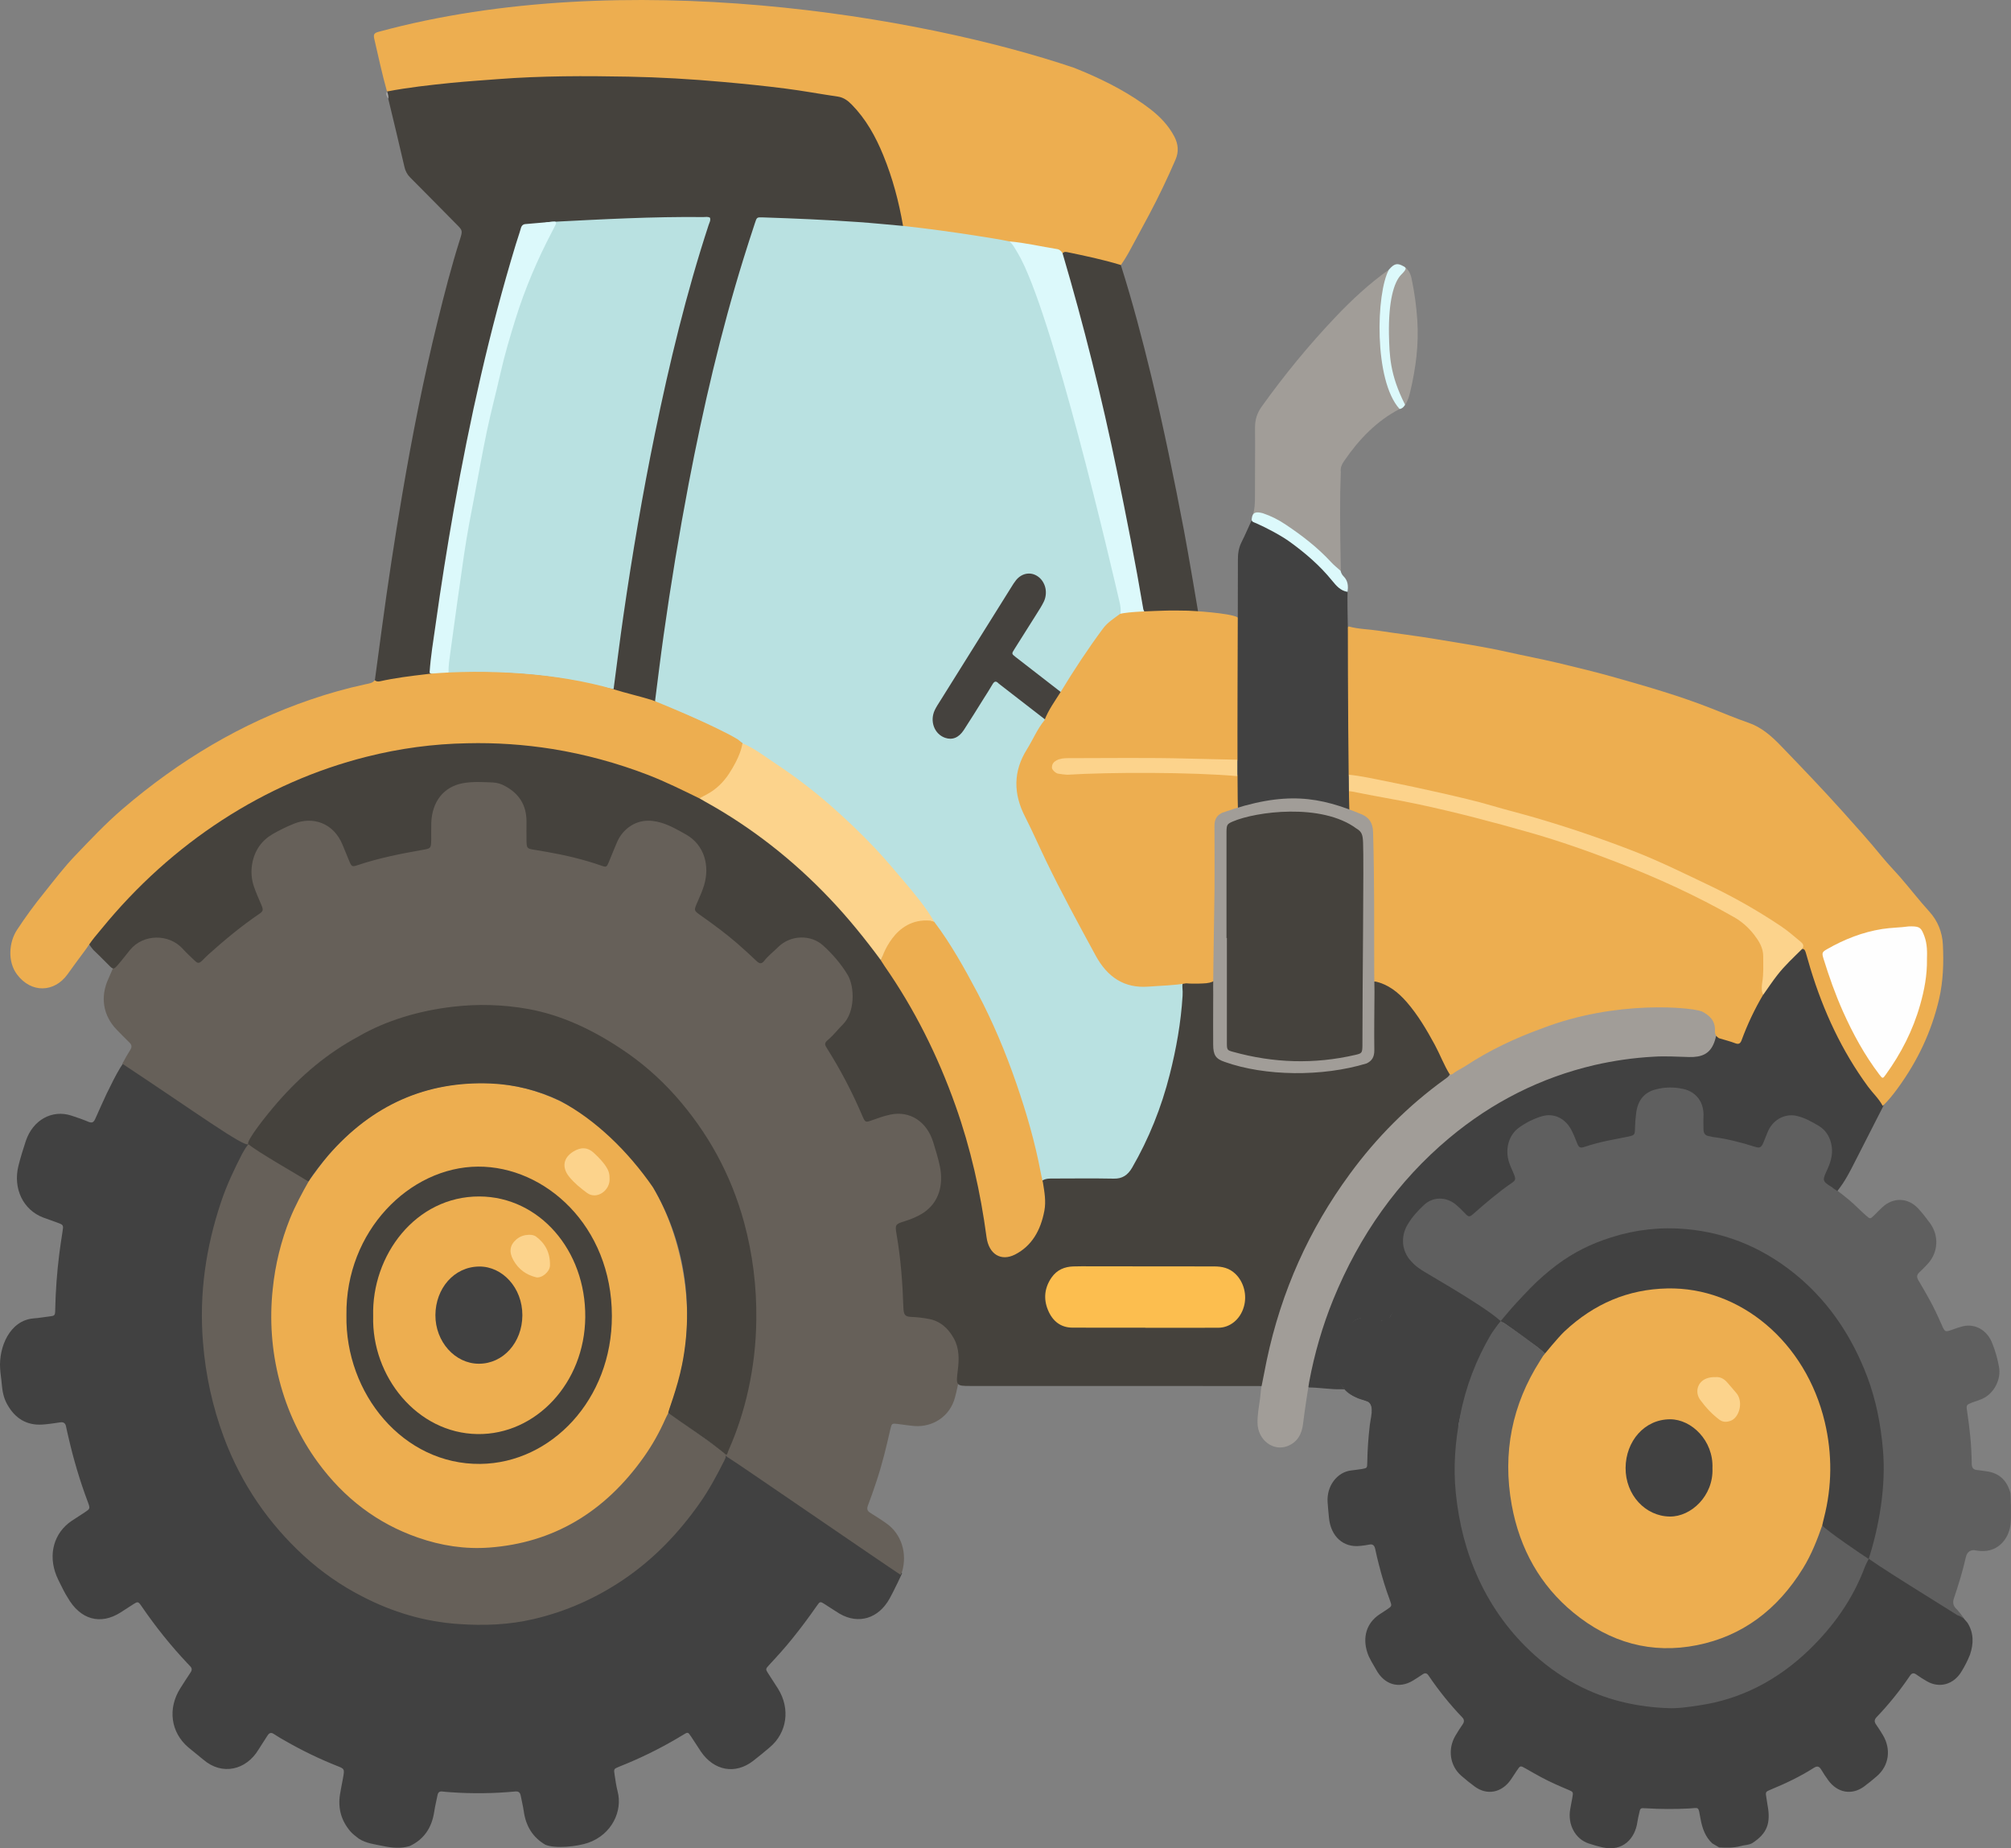 <svg width="37" height="34" viewBox="0 0 37 34" fill="none" xmlns="http://www.w3.org/2000/svg">
<rect x="0" y="0" width="37" height="34" fill="#808080" stroke="none"/>
<g clip-path="url(#clip0_772_99436)">
<path d="M34.015 22.069C34.137 22.171 34.217 22.259 34.336 22.364C34.409 22.427 34.409 22.427 34.481 22.358C34.53 22.31 34.578 22.259 34.629 22.212C34.833 22.019 35.108 22.028 35.299 22.238C35.375 22.323 35.446 22.412 35.513 22.505C35.677 22.734 35.661 23.034 35.475 23.242C35.423 23.3 35.368 23.356 35.311 23.409C35.264 23.453 35.263 23.497 35.296 23.552C35.365 23.667 35.431 23.783 35.496 23.9C35.578 24.049 35.651 24.203 35.72 24.36C35.785 24.509 35.785 24.508 35.922 24.46C35.988 24.434 36.055 24.413 36.123 24.396C36.346 24.349 36.556 24.469 36.651 24.7C36.709 24.842 36.752 24.992 36.779 25.145C36.82 25.363 36.701 25.606 36.51 25.713C36.436 25.755 36.354 25.773 36.277 25.804C36.184 25.841 36.175 25.849 36.191 25.951C36.24 26.273 36.275 26.596 36.277 26.923C36.278 26.994 36.302 27.035 36.369 27.041C36.426 27.046 36.483 27.058 36.54 27.065C36.767 27.091 36.922 27.218 36.99 27.467C36.995 27.489 37.01 27.938 36.99 28.06C36.947 28.329 36.759 28.521 36.512 28.532C36.459 28.535 36.406 28.531 36.353 28.521C36.256 28.501 36.191 28.547 36.168 28.651C36.11 28.909 36.032 29.16 35.948 29.408C35.924 29.48 35.938 29.543 35.992 29.594C36.02 29.62 36.127 29.75 36.145 29.793C36.185 29.892 36.012 29.738 35.972 29.712C35.88 29.654 34.759 28.962 34.342 28.714C34.372 28.468 34.479 28.153 34.523 27.91C34.744 26.672 34.515 25.543 33.875 24.512C33.342 23.654 32.612 23.106 31.716 22.834C30.928 22.594 30.146 22.643 29.379 22.956C28.745 23.214 28.05 23.639 27.669 24.306C27.625 24.361 27.605 24.355 27.536 24.32C27.297 24.187 26.363 23.508 25.983 23.261C25.814 23.072 25.703 22.763 25.829 22.535C25.92 22.372 26.041 22.241 26.171 22.122C26.354 21.956 26.619 21.96 26.813 22.117C27.054 22.311 27.054 22.31 27.288 22.102C27.41 21.992 27.54 21.896 27.669 21.797C27.788 21.704 27.797 21.667 27.741 21.522C27.588 21.126 27.686 20.825 28.03 20.63C28.121 20.576 28.216 20.531 28.314 20.495C28.577 20.406 28.819 20.511 28.962 20.772C29.111 21.045 29.11 21.044 29.391 20.972C29.539 20.934 29.689 20.907 29.839 20.877C29.988 20.846 30.011 20.82 30.019 20.654C30.023 20.572 30.034 20.49 30.053 20.41C30.092 20.25 30.164 20.11 30.312 20.047C30.595 19.927 30.88 19.904 31.158 20.062C31.321 20.155 31.398 20.315 31.4 20.523C31.403 20.834 31.405 20.837 31.677 20.886C31.856 20.919 32.031 20.967 32.207 21.013C32.341 21.049 32.375 21.035 32.427 20.891C32.559 20.527 32.886 20.342 33.273 20.553C33.382 20.614 33.497 20.657 33.593 20.754C33.786 20.95 33.799 21.238 33.72 21.448C33.709 21.478 33.695 21.506 33.684 21.536C33.631 21.682 33.626 21.768 33.626 21.768C33.626 21.768 33.896 21.968 34.015 22.069Z" fill="#5F5F5F"/>
<path d="M34.279 28.595C34.392 28.715 35.891 29.631 36.02 29.717C36.059 29.723 36.089 29.751 36.123 29.767L36.121 29.766C36.148 29.793 36.174 29.821 36.198 29.851L36.197 29.849C36.316 30.035 36.315 30.233 36.246 30.438C36.203 30.546 36.15 30.651 36.089 30.749C35.948 30.986 35.688 31.061 35.459 30.932C35.389 30.893 35.321 30.849 35.255 30.802C35.207 30.769 35.174 30.778 35.14 30.828C34.957 31.099 34.753 31.352 34.531 31.584C34.486 31.63 34.48 31.671 34.518 31.725C34.562 31.786 34.602 31.85 34.641 31.915C34.799 32.177 34.757 32.479 34.533 32.674C34.455 32.741 34.375 32.807 34.293 32.867C34.07 33.028 33.81 32.982 33.641 32.754C33.594 32.69 33.55 32.624 33.509 32.555C33.473 32.494 33.437 32.481 33.376 32.519C33.122 32.681 32.854 32.808 32.58 32.921C32.48 32.962 32.481 32.964 32.501 33.08C32.508 33.121 32.513 33.162 32.52 33.202C32.584 33.543 32.511 33.728 32.244 33.903C32.175 33.945 32.096 33.939 32.022 33.961C31.893 33.995 31.762 33.992 31.631 33.985H31.63C31.587 33.961 31.545 33.936 31.503 33.91C31.377 33.792 31.32 33.637 31.288 33.46C31.243 33.219 31.27 33.258 31.072 33.269C30.809 33.282 30.545 33.281 30.282 33.265C30.18 33.258 30.18 33.258 30.157 33.364C30.146 33.413 30.134 33.462 30.127 33.511C30.084 33.827 29.857 34.063 29.495 33.986C29.406 33.967 29.318 33.941 29.232 33.913C28.984 33.832 28.84 33.565 28.89 33.282C28.902 33.209 28.918 33.138 28.93 33.066C28.947 32.968 28.946 32.963 28.858 32.926C28.689 32.855 28.52 32.782 28.357 32.694C28.261 32.642 28.165 32.588 28.07 32.533C27.971 32.477 27.972 32.476 27.903 32.579C27.866 32.634 27.831 32.691 27.793 32.745C27.624 32.981 27.358 33.031 27.133 32.865C27.047 32.802 26.963 32.735 26.883 32.664C26.677 32.482 26.633 32.183 26.774 31.936C26.816 31.862 26.863 31.792 26.91 31.723C26.943 31.675 26.945 31.636 26.903 31.592C26.677 31.356 26.471 31.1 26.285 30.825C26.25 30.772 26.215 30.772 26.17 30.804C26.114 30.843 26.056 30.879 25.998 30.915C25.739 31.072 25.469 30.994 25.317 30.711C25.262 30.61 25.195 30.516 25.158 30.402C25.065 30.12 25.143 29.859 25.375 29.702C25.425 29.668 25.475 29.637 25.524 29.604C25.609 29.546 25.611 29.544 25.574 29.442C25.495 29.229 25.428 29.012 25.372 28.791C25.347 28.695 25.323 28.597 25.303 28.498C25.288 28.427 25.255 28.399 25.189 28.415C25.136 28.425 25.083 28.433 25.029 28.438C24.716 28.475 24.483 28.265 24.451 27.916C24.442 27.819 24.432 27.724 24.426 27.628C24.418 27.488 24.457 27.351 24.537 27.244C24.617 27.136 24.73 27.067 24.854 27.051C24.923 27.041 24.993 27.035 25.062 27.023C25.152 27.007 25.155 27.005 25.156 26.9C25.16 26.67 25.176 26.441 25.203 26.214C25.215 26.114 25.244 26.016 25.238 25.914C25.231 25.844 25.204 25.8 25.154 25.778C25.12 25.767 25.111 25.762 25.06 25.748C24.958 25.72 24.866 25.671 24.793 25.588" fill="#414141"/>
<path d="M25.243 25.976C25.254 25.906 25.227 25.8 25.163 25.78C25.107 25.763 25.018 25.726 24.963 25.707C24.744 25.633 24.607 25.44 24.583 25.181C24.555 25.071 24.642 24.714 24.682 24.598C24.77 24.343 24.987 24.194 25.231 24.236C25.284 24.244 25.336 24.259 25.386 24.28C25.478 24.32 25.549 24.289 25.59 24.191C25.69 23.95 25.84 23.711 25.937 23.468C26.031 23.234 25.965 23.253 25.997 23.261C26.077 23.338 27.245 23.973 27.613 24.304C27.373 24.594 26.841 25.906 26.818 26.344" fill="#414141"/>
<path d="M27.627 24.283C28.373 23.383 28.906 22.997 29.642 22.763C30.09 22.62 30.557 22.568 31.021 22.61C31.803 22.68 32.508 22.985 33.13 23.523C33.678 23.999 34.077 24.601 34.349 25.31C34.515 25.745 34.603 26.198 34.644 26.669C34.703 27.343 34.574 28.095 34.367 28.723C34.325 28.765 33.563 28.181 33.481 28.068C33.463 28.007 33.486 27.951 33.5 27.894C33.575 27.587 33.623 27.275 33.614 26.957C33.574 25.424 32.639 24.161 31.346 23.852C30.393 23.624 29.381 23.854 28.456 24.905C28.432 24.92 28.425 24.888 28.268 24.767C28.004 24.588 27.874 24.475 27.694 24.353C27.59 24.286 27.595 24.322 27.627 24.283Z" fill="#414141"/>
<path d="M34.382 28.679C34.357 28.723 34.335 28.769 34.315 28.816C34.087 29.428 33.723 29.93 33.28 30.356C32.7 30.913 32.026 31.261 31.262 31.372C31.075 31.4 30.887 31.43 30.698 31.423C30.151 31.404 29.622 31.291 29.116 31.045C28.796 30.888 28.496 30.684 28.224 30.437C27.802 30.055 27.459 29.597 27.207 29.053C26.975 28.552 26.842 28.023 26.785 27.465C26.736 26.984 26.775 26.513 26.865 26.043C26.968 25.506 27.16 25.012 27.428 24.554C27.466 24.489 27.577 24.341 27.613 24.304C27.808 24.417 28.34 24.809 28.425 24.894C28.479 24.973 28.38 25.076 28.349 25.126C28.186 25.393 28.051 25.675 27.964 25.985C27.663 27.064 27.801 28.068 28.409 28.97C28.916 29.724 29.606 30.137 30.45 30.231C31.651 30.366 32.885 29.604 33.392 28.259C33.42 28.184 33.413 28.067 33.528 28.061C33.601 28.155 34.296 28.626 34.382 28.679Z" fill="#5F5F5F"/>
<path d="M33.527 28.061C33.432 28.335 33.325 28.603 33.175 28.847C32.7 29.619 32.051 30.098 31.225 30.264C30.389 30.431 29.623 30.222 28.942 29.66C28.344 29.166 27.962 28.5 27.814 27.686C27.64 26.723 27.823 25.837 28.333 25.036C28.352 25.006 28.37 24.976 28.39 24.945C28.409 24.92 28.663 24.607 28.786 24.491C29.333 23.979 29.959 23.717 30.675 23.702C32.016 23.673 33.225 24.687 33.574 26.16C33.713 26.75 33.709 27.34 33.558 27.928C33.546 27.972 33.537 28.017 33.527 28.061Z" fill="#EDAE50"/>
<path d="M31.507 27.009C31.529 27.514 31.115 27.904 30.722 27.898C30.273 27.893 29.905 27.5 29.909 27.001C29.913 26.514 30.254 26.11 30.727 26.109C31.122 26.108 31.528 26.502 31.507 27.009Z" fill="#414141"/>
<path d="M31.552 25.334C31.643 25.323 31.719 25.36 31.782 25.435C31.838 25.502 31.898 25.565 31.952 25.633C32.079 25.791 32.002 26.081 31.838 26.138C31.766 26.163 31.7 26.164 31.637 26.118C31.503 26.019 31.387 25.894 31.285 25.756C31.177 25.611 31.232 25.424 31.393 25.36C31.444 25.34 31.498 25.331 31.552 25.334V25.334Z" fill="#FCD38C"/>
<path d="M10.031 33.934C9.808 33.803 9.676 33.6 9.637 33.321C9.623 33.226 9.6 33.133 9.582 33.039C9.57 32.972 9.54 32.95 9.478 32.956C9.085 32.993 8.69 32.998 8.296 32.97C8.242 32.966 8.189 32.963 8.136 32.956C8.085 32.95 8.059 32.973 8.049 33.027C8.03 33.126 8.005 33.223 7.99 33.323C7.945 33.63 7.794 33.841 7.538 33.96C7.374 34.01 7.21 33.993 7.046 33.959C6.894 33.927 6.738 33.912 6.6 33.823C6.547 33.78 6.491 33.742 6.445 33.688C6.281 33.495 6.214 33.27 6.256 33.007C6.272 32.907 6.293 32.809 6.311 32.71C6.341 32.541 6.341 32.54 6.2 32.485C5.878 32.357 5.565 32.206 5.261 32.032C5.188 31.991 5.114 31.949 5.044 31.902C4.991 31.865 4.955 31.873 4.92 31.93C4.867 32.017 4.808 32.099 4.755 32.187C4.53 32.56 4.089 32.67 3.741 32.37C3.65 32.292 3.554 32.221 3.463 32.143C3.141 31.868 3.082 31.43 3.317 31.058C3.378 30.961 3.441 30.864 3.505 30.768C3.536 30.724 3.535 30.687 3.497 30.65C3.478 30.632 3.461 30.612 3.443 30.593C3.142 30.273 2.865 29.928 2.612 29.559C2.541 29.455 2.54 29.455 2.435 29.523C2.364 29.569 2.293 29.615 2.221 29.661C1.847 29.9 1.475 29.795 1.243 29.385C1.211 29.333 1.199 29.314 1.166 29.25C1.125 29.162 1.076 29.079 1.039 28.987C0.881 28.597 0.991 28.197 1.321 27.976C1.399 27.924 1.478 27.874 1.556 27.823C1.66 27.754 1.661 27.753 1.617 27.633C1.472 27.248 1.354 26.851 1.261 26.446C1.246 26.38 1.229 26.313 1.216 26.246C1.204 26.179 1.169 26.157 1.11 26.165C1 26.181 0.89 26.199 0.779 26.206C0.495 26.224 0.276 26.098 0.128 25.826C0.066 25.714 0.043 25.588 0.032 25.458C0.025 25.362 0.008 25.275 0.002 25.172C-0.022 24.78 0.179 24.289 0.619 24.253C0.714 24.246 0.807 24.23 0.901 24.218C1.01 24.205 1.014 24.204 1.016 24.088C1.023 23.748 1.048 23.41 1.09 23.073C1.108 22.937 1.127 22.801 1.149 22.665C1.17 22.536 1.17 22.533 1.054 22.491C0.968 22.459 0.881 22.43 0.796 22.398C0.426 22.258 0.236 21.865 0.339 21.447C0.378 21.292 0.425 21.14 0.475 20.989C0.605 20.602 0.959 20.406 1.315 20.523C1.421 20.558 1.528 20.594 1.631 20.638C1.698 20.665 1.727 20.642 1.755 20.577C1.821 20.424 1.892 20.274 1.961 20.122C1.986 20.07 2.008 20.029 2.031 19.981C2.105 19.829 2.183 19.679 2.278 19.541C2.362 19.459 16.637 28.835 16.597 28.944C16.569 28.999 16.547 29.052 16.521 29.105C16.471 29.205 16.423 29.307 16.369 29.404C16.166 29.775 15.795 29.887 15.449 29.686C15.358 29.632 15.271 29.571 15.182 29.515C15.089 29.456 15.088 29.455 15.025 29.546C14.884 29.749 14.736 29.947 14.582 30.138C14.445 30.309 14.299 30.47 14.151 30.629C14.083 30.703 14.083 30.705 14.136 30.788C14.195 30.882 14.257 30.973 14.316 31.067C14.543 31.433 14.482 31.872 14.166 32.141C14.065 32.228 13.962 32.311 13.857 32.393C13.529 32.647 13.139 32.577 12.896 32.222C12.835 32.13 12.776 32.036 12.714 31.944C12.658 31.861 12.656 31.86 12.575 31.91C12.239 32.115 11.891 32.293 11.533 32.442C11.483 32.463 11.432 32.482 11.383 32.503C11.292 32.542 11.291 32.543 11.309 32.655C11.324 32.754 11.338 32.855 11.363 32.952C11.459 33.312 11.26 33.748 10.818 33.901C10.627 33.967 10.213 34.015 10.031 33.934Z" fill="#414141"/>
<path d="M16.57 28.97C16.27 28.776 13.602 26.94 13.415 26.824C13.313 26.767 13.346 26.76 13.408 26.631C13.626 26.11 13.773 25.556 13.844 24.986C13.894 24.571 13.892 24.155 13.861 23.737C13.832 23.343 13.766 22.954 13.663 22.576C13.533 22.094 13.344 21.643 13.11 21.213C12.849 20.732 12.517 20.322 12.15 19.944C11.868 19.653 11.549 19.416 11.213 19.211C10.707 18.901 10.156 18.691 9.586 18.592C9.228 18.53 8.867 18.5 8.505 18.526C7.736 18.583 7.008 18.809 6.331 19.224C5.796 19.561 5.318 19.998 4.917 20.517C4.815 20.649 4.669 20.912 4.569 21.046C4.511 21.123 3.554 20.429 2.251 19.568C2.299 19.474 2.346 19.396 2.397 19.314C2.429 19.262 2.426 19.223 2.385 19.182C2.305 19.103 2.225 19.023 2.147 18.942C1.897 18.684 1.839 18.341 1.995 18.004C2.031 17.927 2.095 17.746 2.194 17.614C2.241 17.55 2.294 17.492 2.345 17.433C2.596 17.142 3.085 17.138 3.348 17.405C3.665 17.729 3.623 17.654 3.891 17.425C4.119 17.229 4.351 17.038 4.593 16.863C4.723 16.769 4.731 16.723 4.665 16.566C4.592 16.39 4.526 16.213 4.54 16.012C4.558 15.763 4.648 15.551 4.83 15.413C5.089 15.216 5.364 15.054 5.695 15.064C5.968 15.073 6.16 15.225 6.299 15.473C6.348 15.562 6.386 15.66 6.426 15.756C6.463 15.846 6.523 15.875 6.607 15.85C6.962 15.746 7.321 15.668 7.682 15.603C7.813 15.579 7.84 15.536 7.845 15.39C7.847 15.34 7.847 15.289 7.845 15.239C7.817 14.776 8.138 14.387 8.517 14.36C8.726 14.345 8.936 14.328 9.144 14.374C9.449 14.443 9.75 14.755 9.719 15.184C9.715 15.244 9.718 15.304 9.719 15.364C9.722 15.54 9.752 15.583 9.908 15.608C10.246 15.661 10.58 15.737 10.91 15.837C11.084 15.89 11.111 15.87 11.184 15.688C11.241 15.546 11.298 15.403 11.398 15.288C11.601 15.058 11.855 15.021 12.118 15.086C12.327 15.137 12.523 15.243 12.703 15.374C12.995 15.587 13.102 15.97 12.983 16.343C12.958 16.42 12.928 16.496 12.897 16.571C12.835 16.718 12.846 16.772 12.969 16.859C13.226 17.04 13.475 17.236 13.712 17.449C13.973 17.683 13.926 17.719 14.213 17.429C14.465 17.175 14.853 17.144 15.082 17.319C15.315 17.495 15.517 17.717 15.651 17.994C15.77 18.242 15.754 18.697 15.517 18.925C15.445 18.994 15.382 19.074 15.316 19.149C15.258 19.215 15.25 19.286 15.296 19.361C15.508 19.71 15.699 20.076 15.865 20.456C15.906 20.549 15.976 20.573 16.063 20.542C16.165 20.506 16.268 20.477 16.374 20.456C16.655 20.4 16.965 20.538 17.109 20.814C17.25 21.081 17.336 21.375 17.345 21.688C17.354 22.033 17.2 22.272 16.937 22.43C16.85 22.482 16.757 22.523 16.662 22.552C16.561 22.584 16.518 22.653 16.539 22.767C16.61 23.179 16.633 23.595 16.657 24.012C16.663 24.122 16.71 24.183 16.81 24.186C16.884 24.189 16.957 24.204 17.03 24.215C17.408 24.27 17.666 24.598 17.667 25.025C17.668 25.108 17.664 25.19 17.657 25.272C17.644 25.402 17.603 25.588 17.57 25.709C17.476 26.062 17.157 26.256 16.828 26.233C16.721 26.225 16.615 26.206 16.509 26.194C16.411 26.183 16.406 26.185 16.381 26.293C16.308 26.618 16.229 26.942 16.124 27.256C16.075 27.403 16.025 27.549 15.97 27.692C15.945 27.756 15.956 27.794 16.009 27.828C16.113 27.893 16.217 27.958 16.317 28.03C16.585 28.223 16.695 28.575 16.598 28.91C16.59 28.931 16.581 28.951 16.57 28.97V28.97Z" fill="#666059"/>
<path d="M5.686 21.72C5.809 21.555 5.926 21.383 6.061 21.228C6.699 20.496 7.47 20.066 8.38 19.952C9.185 19.85 9.948 20.007 10.653 20.45C11.739 21.132 12.387 22.173 12.591 23.543C12.71 24.34 12.62 25.117 12.337 25.864C12.321 25.906 12.309 25.95 12.296 25.994C12.327 26.065 12.297 26.127 12.27 26.189C12.133 26.507 11.952 26.791 11.743 27.052C11.142 27.801 10.406 28.297 9.513 28.469C8.327 28.697 7.258 28.39 6.328 27.534C5.574 26.84 5.119 25.941 4.973 24.862C4.859 24.023 4.954 23.206 5.265 22.424C5.34 22.235 5.432 22.056 5.524 21.877C5.562 21.802 5.611 21.746 5.686 21.72Z" fill="#EDAE50"/>
<path d="M6.374 24.193C6.354 22.647 7.538 21.468 8.794 21.461C10.027 21.454 11.256 22.55 11.258 24.207C11.261 25.745 10.143 26.915 8.838 26.93C7.417 26.946 6.348 25.636 6.374 24.193Z" fill="#45423D"/>
<path d="M11.215 21.67C11.235 21.898 10.979 22.077 10.801 21.945C10.681 21.856 10.567 21.765 10.471 21.646C10.333 21.474 10.365 21.297 10.547 21.185C10.682 21.102 10.808 21.096 10.933 21.215C11.021 21.298 11.106 21.383 11.169 21.491C11.201 21.544 11.217 21.607 11.215 21.67Z" fill="#FCD38C"/>
<path d="M6.866 24.212C6.835 23.095 7.646 22.005 8.822 22.01C9.921 22.015 10.779 22.999 10.768 24.23C10.758 25.444 9.856 26.396 8.786 26.381C7.675 26.366 6.836 25.322 6.866 24.212Z" fill="#EDAE50"/>
<path d="M8.81 25.087C8.372 25.087 8.008 24.681 8.011 24.191C8.014 23.708 8.348 23.304 8.815 23.299C9.241 23.294 9.613 23.687 9.611 24.198C9.608 24.697 9.258 25.088 8.81 25.087Z" fill="#414141"/>
<path d="M9.734 22.715C9.78 22.715 9.825 22.72 9.864 22.749C10.034 22.875 10.125 23.05 10.119 23.28C10.116 23.398 9.964 23.522 9.86 23.496C9.685 23.452 9.543 23.355 9.445 23.181C9.361 23.03 9.378 22.904 9.504 22.797C9.572 22.74 9.65 22.717 9.734 22.715Z" fill="#FCD38C"/>
<path d="M5.686 21.72C5.558 21.946 5.435 22.173 5.336 22.416C5.171 22.828 5.063 23.265 5.018 23.713C4.957 24.278 4.999 24.851 5.141 25.397C5.282 25.944 5.521 26.453 5.843 26.894C6.332 27.565 6.948 28.027 7.686 28.284C8.114 28.434 8.555 28.502 9.001 28.469C10.169 28.383 11.121 27.828 11.848 26.8C12.001 26.584 12.133 26.349 12.242 26.102C12.258 26.065 12.278 26.03 12.296 25.994C12.398 26.047 13.187 26.617 13.322 26.722C13.376 26.764 13.351 26.819 13.326 26.869C13.187 27.146 13.041 27.417 12.864 27.666C12.478 28.212 12.029 28.676 11.496 29.041C10.98 29.395 10.413 29.646 9.819 29.784C9.361 29.892 8.896 29.908 8.432 29.875C7.816 29.833 7.225 29.659 6.663 29.367C6.277 29.17 5.916 28.918 5.588 28.619C4.943 28.025 4.443 27.307 4.119 26.441C3.912 25.884 3.782 25.296 3.735 24.696C3.661 23.801 3.788 22.94 4.07 22.103C4.173 21.796 4.31 21.509 4.455 21.226C4.47 21.198 4.486 21.171 4.502 21.145C4.591 21.004 4.608 21 4.739 21.084C4.96 21.225 5.386 21.519 5.602 21.667C5.631 21.683 5.659 21.701 5.686 21.72V21.72Z" fill="#666059"/>
<path d="M12.549 25.104C12.661 24.549 12.671 23.974 12.58 23.415C12.489 22.855 12.297 22.321 12.017 21.846C11.55 21.172 10.962 20.605 10.31 20.254C9.903 20.058 9.466 19.949 9.023 19.932C7.854 19.886 6.852 20.318 6.035 21.259C5.907 21.41 5.786 21.568 5.674 21.734C5.578 21.67 4.693 21.166 4.569 21.046C4.519 20.998 4.905 20.51 5.103 20.282C5.536 19.784 6.026 19.372 6.589 19.07C7.115 18.766 7.717 18.593 8.324 18.521C8.79 18.465 9.26 18.479 9.723 18.562C10.332 18.674 10.894 18.939 11.427 19.293C11.792 19.533 12.129 19.825 12.428 20.16C13.016 20.824 13.448 21.595 13.692 22.493C13.848 23.07 13.923 23.67 13.915 24.273C13.907 25.171 13.706 25.997 13.412 26.662C13.354 26.794 13.407 26.79 13.238 26.662C13.031 26.496 12.514 26.151 12.296 25.994C12.283 25.983 12.461 25.547 12.549 25.104Z" fill="#45423D"/>
<path d="M7.12 1.683C7.03 1.363 6.961 1.037 6.886 0.714C6.866 0.628 6.888 0.606 6.97 0.584C11.473 -0.64 16.949 0.295 19.761 1.247C20.207 1.425 20.641 1.633 21.042 1.917C21.216 2.04 21.381 2.176 21.511 2.358C21.547 2.408 21.58 2.461 21.609 2.517C21.677 2.652 21.692 2.789 21.628 2.937C21.48 3.28 21.319 3.616 21.145 3.944C21.032 4.157 20.916 4.369 20.802 4.581C20.748 4.684 20.688 4.783 20.622 4.877C20.564 4.937 20.498 4.908 20.436 4.892C20.16 4.823 19.882 4.769 19.608 4.694C19.588 4.689 19.567 4.698 19.547 4.699C19.26 4.595 18.958 4.583 18.666 4.506C18.628 4.495 18.595 4.521 18.558 4.514C18.08 4.41 17.595 4.358 17.114 4.284C16.944 4.258 16.77 4.272 16.605 4.204C16.543 4.13 16.531 4.033 16.51 3.94C16.389 3.389 16.231 2.854 15.942 2.38C15.898 2.307 15.85 2.239 15.8 2.171C15.65 1.97 15.47 1.85 15.227 1.814C14.591 1.721 13.955 1.64 13.316 1.58C12.255 1.479 11.191 1.462 10.127 1.478C9.602 1.486 9.078 1.526 8.553 1.576C8.12 1.617 7.687 1.666 7.255 1.73C7.201 1.736 7.155 1.733 7.12 1.683Z" fill="#EDAE50"/>
<path d="M22.052 11.302C21.753 11.299 21.454 11.292 21.155 11.297C21.06 11.298 21.039 11.236 21.018 11.16C20.937 11.132 20.939 11.049 20.927 10.98C20.83 10.45 20.739 9.917 20.634 9.388C20.375 8.087 20.084 6.796 19.731 5.523C19.67 5.304 19.604 5.086 19.545 4.866C19.527 4.799 19.492 4.726 19.551 4.659C19.572 4.632 19.601 4.632 19.63 4.637C19.962 4.706 20.295 4.775 20.622 4.875C20.836 5.55 21.017 6.236 21.184 6.927C21.41 7.867 21.604 8.815 21.785 9.766C21.853 10.121 22.052 11.293 22.052 11.302Z" fill="#45423D"/>
<path d="M7.12 1.683C7.514 1.608 7.911 1.564 8.308 1.524C8.594 1.496 8.881 1.477 9.168 1.455C9.965 1.394 10.763 1.395 11.56 1.41C12.14 1.421 12.719 1.455 13.297 1.507C13.682 1.541 14.066 1.58 14.45 1.629C14.773 1.67 15.092 1.73 15.415 1.777C15.519 1.792 15.598 1.849 15.672 1.925C15.929 2.187 16.11 2.508 16.252 2.858C16.422 3.273 16.538 3.708 16.615 4.156C16.597 4.219 16.552 4.22 16.505 4.217C16.3 4.203 16.095 4.187 15.891 4.166C15.711 4.147 15.53 4.138 15.35 4.127C15.064 4.109 14.777 4.074 14.489 4.092C14.377 4.099 14.268 4.068 14.157 4.066C14.007 4.064 13.96 4.1 13.908 4.255C13.601 5.172 13.348 6.108 13.126 7.055C12.783 8.517 12.521 9.998 12.301 11.489C12.242 11.887 12.194 12.287 12.141 12.687C12.13 12.768 12.122 12.852 12.076 12.922C12.04 12.962 11.994 12.965 11.95 12.952C11.743 12.893 11.538 12.826 11.332 12.765C11.316 12.761 11.301 12.752 11.289 12.74C11.276 12.728 11.266 12.713 11.26 12.696C11.227 12.596 11.248 12.495 11.261 12.396C11.471 10.784 11.728 9.181 12.066 7.596C12.305 6.475 12.578 5.365 12.927 4.28C12.98 4.115 12.95 4.068 12.796 4.066C12.184 4.058 11.573 4.082 10.961 4.115C10.654 4.131 10.347 4.145 10.041 4.174C10.02 4.174 10 4.175 9.979 4.175C9.659 4.177 9.652 4.185 9.551 4.518C8.963 6.451 8.553 8.434 8.236 10.442C8.141 11.043 8.058 11.646 7.973 12.248C7.966 12.303 7.96 12.358 7.929 12.404C7.9 12.457 7.851 12.464 7.802 12.473C7.546 12.514 7.29 12.543 7.036 12.593C6.979 12.605 6.908 12.618 6.897 12.515C6.94 12.198 6.982 11.88 7.025 11.563C7.136 10.737 7.261 9.914 7.401 9.094C7.584 8.019 7.794 6.953 8.054 5.9C8.177 5.4 8.305 4.902 8.46 4.413C8.514 4.241 8.514 4.241 8.396 4.123C8.113 3.837 7.831 3.549 7.546 3.264C7.494 3.213 7.457 3.145 7.441 3.069C7.345 2.651 7.244 2.235 7.144 1.818C7.127 1.776 7.119 1.729 7.121 1.683L7.12 1.683Z" fill="#45423D"/>
<path d="M7.121 1.682C7.136 1.726 7.153 1.769 7.144 1.818C7.12 1.777 7.088 1.736 7.121 1.682Z" fill="#A9A9A9"/>
<path d="M13.659 13.672C13.186 13.388 12.69 13.165 12.182 12.971C12.136 12.953 12.087 12.94 12.052 12.898C12.104 12.493 12.153 12.088 12.21 11.685C12.341 10.751 12.495 9.821 12.671 8.896C12.939 7.495 13.26 6.109 13.681 4.754C13.748 4.537 13.818 4.321 13.889 4.106C13.924 3.996 13.926 3.996 14.03 3.999C14.614 4.018 15.197 4.043 15.78 4.084C16.059 4.103 16.337 4.132 16.615 4.156C17.076 4.206 17.534 4.269 17.992 4.341C18.186 4.372 18.381 4.401 18.574 4.441C18.685 4.49 18.754 4.585 18.821 4.694C19.076 5.109 19.279 5.557 19.448 6.019C19.625 6.501 19.786 6.994 19.895 7.504C19.939 7.705 20 7.901 20.044 8.101C20.188 8.759 20.348 9.414 20.465 10.08C20.525 10.422 20.589 10.763 20.668 11.101C20.689 11.191 20.723 11.292 20.62 11.357C20.609 11.371 20.6 11.388 20.586 11.396C20.403 11.505 20.279 11.681 20.159 11.861C19.957 12.161 19.759 12.462 19.559 12.763C19.502 12.791 19.456 12.768 19.41 12.731C19.169 12.539 18.926 12.349 18.681 12.164C18.557 12.069 18.547 12.021 18.631 11.882C18.749 11.683 18.877 11.491 18.999 11.295C19.046 11.22 19.097 11.147 19.135 11.065C19.204 10.918 19.179 10.771 19.073 10.682C18.966 10.594 18.833 10.612 18.731 10.74C18.602 10.902 18.501 11.086 18.391 11.264C18.042 11.826 17.692 12.388 17.341 12.95C17.308 13.002 17.275 13.055 17.252 13.115C17.201 13.252 17.237 13.392 17.341 13.468C17.448 13.546 17.572 13.531 17.663 13.415C17.79 13.252 17.891 13.066 18.002 12.89C18.072 12.777 18.143 12.664 18.215 12.553C18.266 12.476 18.322 12.465 18.395 12.517C18.662 12.708 18.916 12.919 19.176 13.121C19.22 13.154 19.263 13.194 19.261 13.264C19.18 13.412 19.099 13.56 19.017 13.707C18.976 13.781 18.932 13.854 18.891 13.928C18.722 14.237 18.717 14.556 18.862 14.873C19.255 15.725 19.663 16.569 20.123 17.38C20.18 17.481 20.242 17.578 20.299 17.678C20.461 17.961 20.703 18.074 20.989 18.083C21.263 18.093 21.538 18.059 21.811 18.032C21.805 19.309 21.478 20.477 20.866 21.552C20.78 21.703 20.687 21.767 20.52 21.761C20.077 21.747 19.633 21.759 19.189 21.76C19.099 21.746 19.102 21.658 19.09 21.591C19.038 21.317 18.968 21.049 18.895 20.781C18.615 19.748 18.208 18.763 17.686 17.854C17.518 17.56 17.33 17.283 17.153 16.996C16.989 16.756 16.812 16.529 16.629 16.308C16.304 15.914 15.966 15.534 15.597 15.19C15.062 14.697 14.49 14.257 13.886 13.875C13.803 13.819 13.702 13.784 13.659 13.672Z" fill="#B9E1E1"/>
<path d="M20.593 11.389C20.627 11.306 20.624 11.192 20.607 11.114C20.451 10.435 19.349 5.698 18.726 4.656C18.651 4.53 18.633 4.496 18.574 4.441C18.866 4.466 19.153 4.535 19.443 4.581C19.465 4.583 19.487 4.592 19.505 4.606C19.524 4.62 19.539 4.638 19.55 4.66C19.939 5.98 20.273 7.316 20.552 8.671C20.722 9.496 20.897 10.382 21.037 11.215C21.037 11.217 21.038 11.219 21.039 11.22C21.067 11.278 21.074 11.262 20.911 11.285C20.81 11.3 20.674 11.35 20.593 11.389Z" fill="#DCF9FB"/>
<path d="M11.289 12.68C11.036 12.624 10.783 12.564 10.529 12.516C10.226 12.458 9.92 12.419 9.614 12.397C9.323 12.376 9.036 12.37 8.745 12.369C8.582 12.369 8.416 12.387 8.252 12.373C8.185 12.315 8.197 12.237 8.206 12.159C8.346 11.036 8.508 9.917 8.719 8.807C8.867 8.025 9.034 7.248 9.24 6.483C9.436 5.752 9.664 5.033 10.018 4.375C10.072 4.276 10.08 4.194 10.024 4.101C10.063 4.084 10.104 4.084 10.145 4.082C11.077 4.034 12.008 3.983 12.942 3.993C12.982 3.993 13.024 3.982 13.063 4.005C13.079 4.054 13.053 4.094 13.039 4.136C12.627 5.391 12.317 6.68 12.049 7.982C11.822 9.087 11.633 10.2 11.471 11.318C11.405 11.771 11.35 12.226 11.289 12.68Z" fill="#B9E1E1"/>
<path d="M10.105 4.084C10.272 4.062 10.256 4.073 10.156 4.263C9.886 4.779 9.659 5.309 9.485 5.868C9.384 6.192 9.287 6.519 9.211 6.853C9.129 7.218 9.032 7.578 8.955 7.945C8.878 8.316 8.812 8.69 8.741 9.062C8.667 9.444 8.593 9.825 8.537 10.21C8.45 10.807 8.367 11.405 8.286 12.004C8.27 12.126 8.249 12.248 8.253 12.373C8.211 12.394 7.926 12.427 7.904 12.373C7.923 12.08 7.972 11.791 8.013 11.501C8.113 10.785 8.226 10.071 8.352 9.359C8.644 7.715 9.005 6.09 9.488 4.502C9.518 4.402 9.554 4.304 9.582 4.203C9.597 4.144 9.629 4.122 9.679 4.121C9.795 4.114 10.085 4.083 10.105 4.084Z" fill="#DCF9FB"/>
<path d="M25.51 24.311C25.223 24.286 24.903 24.033 24.674 24.686C24.447 25.332 24.781 25.581 24.73 25.559C24.706 25.556 24.681 25.555 24.656 25.557C24.467 25.559 24.273 25.525 24.085 25.524C24.018 25.49 24.034 25.43 24.045 25.371C24.14 24.862 24.285 24.367 24.477 23.895C24.732 23.275 25.044 22.695 25.435 22.168C25.979 21.436 26.615 20.829 27.356 20.359C28.126 19.868 28.953 19.565 29.83 19.433C30.253 19.369 30.68 19.345 31.108 19.379C31.27 19.392 31.397 19.318 31.484 19.168C31.52 19.107 31.559 19.061 31.62 19.037C31.691 19.036 31.755 19.069 31.822 19.086C31.97 19.123 31.986 19.117 32.051 18.968C32.156 18.726 32.264 18.486 32.4 18.263C32.433 18.239 32.461 18.206 32.481 18.168C32.657 17.867 32.882 17.619 33.146 17.415C33.153 17.411 33.162 17.409 33.17 17.41C33.265 17.41 33.29 17.492 33.313 17.572C33.414 17.921 33.528 18.265 33.669 18.598C33.902 19.15 34.19 19.66 34.559 20.111C34.614 20.178 34.683 20.238 34.651 20.347C34.459 20.724 34.267 21.101 34.074 21.478C34.046 21.534 34.015 21.587 33.985 21.642C33.931 21.737 33.871 21.827 33.804 21.911C33.787 21.897 33.769 21.884 33.749 21.874C33.738 21.868 33.717 21.847 33.707 21.84C33.505 21.718 33.534 21.71 33.634 21.482C33.697 21.338 33.73 21.192 33.69 21.03C33.674 20.963 33.646 20.9 33.608 20.846C33.57 20.792 33.522 20.747 33.467 20.714C33.338 20.636 33.205 20.562 33.057 20.528C32.851 20.48 32.635 20.587 32.536 20.796C32.503 20.864 32.48 20.939 32.449 21.009C32.406 21.111 32.38 21.126 32.285 21.095C32.032 21.015 31.776 20.949 31.514 20.916C31.489 20.913 31.466 20.902 31.441 20.9C31.371 20.89 31.342 20.845 31.342 20.769C31.342 20.695 31.338 20.622 31.342 20.548C31.358 20.27 31.2 20.082 30.97 20.032C30.804 19.995 30.633 19.997 30.468 20.039C30.257 20.092 30.132 20.236 30.103 20.48C30.091 20.571 30.084 20.663 30.082 20.754C30.081 20.873 30.073 20.884 29.966 20.907C29.833 20.936 29.698 20.958 29.565 20.987C29.428 21.016 29.292 21.052 29.158 21.096C29.07 21.125 29.05 21.113 29.014 21.022C28.98 20.938 28.948 20.854 28.905 20.775C28.791 20.568 28.585 20.473 28.374 20.533C28.223 20.578 28.078 20.649 27.947 20.744C27.756 20.882 27.686 21.142 27.767 21.388C27.791 21.461 27.826 21.529 27.855 21.601C27.89 21.691 27.887 21.712 27.817 21.76C27.567 21.931 27.336 22.13 27.107 22.331C27.04 22.39 27.021 22.391 26.959 22.326C26.903 22.265 26.843 22.208 26.781 22.155C26.605 22.013 26.364 22.011 26.198 22.168C26.082 22.277 25.973 22.396 25.89 22.541C25.766 22.762 25.794 23.024 25.965 23.204C26.033 23.276 26.041 23.282 26.152 23.367C25.98 23.559 25.645 24.077 25.547 24.282" fill="#414141"/>
<path d="M23.212 25.498C22.521 25.498 21.83 25.497 21.139 25.496C20.041 25.496 18.943 25.496 17.845 25.496C17.592 25.496 17.587 25.487 17.622 25.21C17.647 25.008 17.652 24.806 17.55 24.622C17.44 24.423 17.286 24.296 17.078 24.261C16.977 24.242 16.874 24.23 16.771 24.226C16.648 24.222 16.626 24.187 16.621 24.048C16.606 23.599 16.573 23.152 16.496 22.708C16.465 22.533 16.474 22.518 16.631 22.47C16.758 22.431 16.882 22.382 16.996 22.306C17.278 22.116 17.361 21.792 17.293 21.459C17.262 21.307 17.215 21.159 17.17 21.011C17.051 20.628 16.738 20.429 16.382 20.504C16.26 20.529 16.143 20.573 16.026 20.614C15.929 20.649 15.917 20.645 15.872 20.541C15.685 20.1 15.465 19.679 15.213 19.281C15.166 19.207 15.169 19.184 15.241 19.123C15.339 19.04 15.419 18.933 15.511 18.842C15.732 18.621 15.728 18.156 15.596 17.934C15.472 17.726 15.314 17.548 15.143 17.392C14.927 17.195 14.549 17.188 14.31 17.429C14.227 17.512 14.134 17.581 14.061 17.675C14.017 17.732 13.977 17.733 13.925 17.684C13.803 17.569 13.679 17.454 13.553 17.345C13.354 17.174 13.145 17.019 12.933 16.869C12.75 16.738 12.758 16.767 12.851 16.551C12.89 16.465 12.925 16.377 12.954 16.286C13.061 15.932 12.964 15.546 12.623 15.352C12.476 15.27 12.329 15.184 12.17 15.136C11.948 15.069 11.731 15.081 11.536 15.243C11.457 15.31 11.393 15.397 11.351 15.497C11.298 15.616 11.252 15.739 11.201 15.86C11.163 15.951 11.155 15.956 11.069 15.926C10.739 15.81 10.401 15.731 10.059 15.671C9.978 15.657 9.897 15.643 9.816 15.63C9.698 15.611 9.689 15.601 9.687 15.463C9.685 15.348 9.686 15.233 9.687 15.118C9.689 14.799 9.539 14.594 9.294 14.461C9.224 14.421 9.147 14.398 9.069 14.394C8.884 14.387 8.699 14.374 8.515 14.408C8.164 14.473 7.946 14.747 7.935 15.144C7.932 15.245 7.935 15.346 7.934 15.447C7.932 15.602 7.926 15.607 7.793 15.631C7.382 15.703 6.973 15.783 6.575 15.917C6.48 15.949 6.468 15.943 6.425 15.838C6.384 15.738 6.343 15.637 6.301 15.537C6.137 15.14 5.756 15.011 5.405 15.154C5.274 15.207 5.146 15.27 5.021 15.341C4.817 15.459 4.682 15.641 4.638 15.9C4.616 16.037 4.627 16.177 4.671 16.306C4.71 16.423 4.761 16.533 4.808 16.645C4.849 16.74 4.844 16.762 4.767 16.814C4.439 17.036 4.133 17.292 3.834 17.559C3.796 17.593 3.76 17.632 3.723 17.668C3.659 17.728 3.64 17.727 3.575 17.665C3.504 17.596 3.43 17.53 3.363 17.455C3.111 17.175 2.638 17.177 2.393 17.474C2.321 17.562 2.252 17.654 2.178 17.739C2.089 17.843 2.083 17.839 1.991 17.744C1.913 17.664 1.729 17.483 1.716 17.473C1.593 17.32 1.598 17.319 1.722 17.162C2.777 15.832 4.115 14.819 5.612 14.217C6.367 13.914 7.144 13.716 7.941 13.639C8.429 13.594 8.919 13.588 9.407 13.623C10.068 13.668 10.723 13.789 11.361 13.985C11.885 14.145 12.395 14.359 12.883 14.623C13.217 14.799 13.541 14.998 13.853 15.218C14.29 15.527 14.704 15.876 15.09 16.26C15.46 16.631 15.807 17.029 16.129 17.452C16.173 17.512 16.214 17.575 16.252 17.641C16.553 18.021 16.795 18.448 17.021 18.885C17.475 19.76 17.815 20.703 18.03 21.685C18.105 22.029 18.155 22.377 18.21 22.725C18.259 23.029 18.458 23.132 18.703 22.985C19.009 22.801 19.204 22.363 19.16 21.976C19.15 21.892 19.098 21.797 19.179 21.717C19.243 21.677 19.313 21.68 19.383 21.68C19.754 21.679 20.123 21.675 20.493 21.682C20.646 21.685 20.748 21.621 20.83 21.48C21.136 20.951 21.369 20.373 21.522 19.766C21.642 19.292 21.728 18.811 21.758 18.319C21.761 18.268 21.76 18.218 21.755 18.167C21.749 18.107 21.762 18.058 21.812 18.027C21.892 18.025 22.068 18.014 22.076 18.013C22.383 17.993 22.383 17.993 22.384 18.338C22.384 18.6 22.382 18.862 22.384 19.123C22.386 19.363 22.444 19.437 22.653 19.496C23.155 19.639 23.663 19.685 24.181 19.654C24.42 19.641 24.654 19.593 24.891 19.572C24.94 19.566 24.988 19.552 25.034 19.53C25.178 19.469 25.22 19.406 25.222 19.231C25.226 18.905 25.221 18.579 25.225 18.253C25.226 18.182 25.213 18.104 25.269 18.046C25.363 17.966 25.451 18.027 25.535 18.066C25.741 18.163 25.896 18.334 26.038 18.52C26.301 18.863 26.497 19.256 26.682 19.655C26.698 19.687 26.705 19.724 26.702 19.761C26.695 19.85 26.637 19.895 26.578 19.938C26.093 20.288 25.657 20.703 25.257 21.168C24.797 21.699 24.416 22.294 24.094 22.936C23.719 23.683 23.464 24.478 23.313 25.317C23.3 25.387 23.313 25.487 23.212 25.498Z" fill="#45423D"/>
<path d="M23.212 25.498C23.243 25.342 23.273 25.185 23.305 25.029C23.574 23.751 24.09 22.611 24.834 21.598C25.329 20.921 25.916 20.335 26.573 19.861C26.61 19.833 26.652 19.811 26.675 19.764C26.705 19.709 28.946 18.098 31.453 18.616C31.602 18.737 31.619 18.969 31.538 19.18C31.459 19.386 31.312 19.451 31.075 19.445C30.857 19.439 30.639 19.425 30.422 19.439C30.057 19.459 29.693 19.511 29.335 19.593C28.354 19.823 27.46 20.268 26.658 20.94C25.722 21.725 25.015 22.718 24.529 23.908C24.332 24.394 24.184 24.902 24.087 25.424C24.081 25.456 24.001 25.96 23.976 26.183C23.953 26.39 23.865 26.534 23.686 26.603C23.423 26.703 23.143 26.489 23.137 26.179C23.134 26.023 23.164 25.869 23.185 25.715C23.193 25.654 23.203 25.508 23.212 25.498Z" fill="#A19D98"/>
<path d="M21.074 24.424C20.626 24.424 20.178 24.425 19.73 24.423C19.52 24.422 19.367 24.308 19.281 24.098C19.194 23.888 19.221 23.684 19.347 23.502C19.447 23.358 19.589 23.302 19.748 23.297C19.855 23.293 19.962 23.295 20.069 23.295C20.826 23.296 21.582 23.296 22.338 23.297C22.482 23.297 22.615 23.324 22.729 23.433C22.886 23.584 22.949 23.827 22.884 24.044C22.852 24.154 22.79 24.25 22.706 24.319C22.623 24.387 22.522 24.424 22.419 24.425C21.97 24.427 21.522 24.426 21.074 24.426L21.074 24.424Z" fill="#FCBE4F"/>
<path d="M6.896 12.514C6.925 12.539 6.957 12.54 6.99 12.533C7.27 12.471 7.553 12.436 7.837 12.403C7.862 12.4 7.85 12.401 7.92 12.393C8.916 12.31 10.245 12.371 11.289 12.68C11.519 12.751 11.752 12.804 11.982 12.874C12.006 12.876 13.134 13.337 13.572 13.6C13.612 13.631 13.631 13.648 13.659 13.672C13.677 13.898 13.614 14.068 13.496 14.222C13.332 14.436 13.114 14.59 12.871 14.688C12.559 14.536 12.248 14.381 11.925 14.256C11.354 14.036 10.765 13.876 10.167 13.779C9.646 13.696 9.12 13.66 8.594 13.673C7.973 13.684 7.355 13.767 6.749 13.92C4.869 14.392 3.165 15.498 1.867 17.088C1.825 17.139 1.783 17.189 1.741 17.24C1.655 17.346 1.617 17.415 1.553 17.499C1.447 17.639 1.344 17.782 1.241 17.925C1 18.258 0.577 18.276 0.314 17.927C0.135 17.69 0.165 17.333 0.311 17.109C0.469 16.868 0.638 16.637 0.818 16.416C1.001 16.187 1.18 15.952 1.381 15.742C1.663 15.447 1.944 15.149 2.25 14.886C3.297 13.988 4.445 13.303 5.71 12.871C6.044 12.756 6.384 12.661 6.727 12.587C6.787 12.574 6.851 12.569 6.896 12.514Z" fill="#EDAE50"/>
<path d="M17.187 16.955C17.494 17.36 17.743 17.809 17.984 18.263C18.267 18.798 18.502 19.358 18.702 19.938C18.885 20.47 19.043 21.011 19.148 21.569C19.16 21.632 19.175 21.693 19.189 21.756C19.217 21.928 19.248 22.098 19.215 22.274C19.146 22.636 18.984 22.92 18.676 23.078C18.417 23.21 18.193 23.072 18.151 22.758C18.04 21.93 17.858 21.122 17.581 20.342C17.254 19.42 16.825 18.563 16.279 17.778C16.255 17.742 16.231 17.704 16.207 17.667C16.267 17.448 16.389 17.271 16.507 17.089C16.573 16.987 16.675 17.003 16.76 16.973C16.898 16.925 17.043 16.885 17.187 16.955Z" fill="#EDAE50"/>
<path d="M17.118 16.936C16.442 16.875 16.23 17.62 16.208 17.666C15.916 17.27 15.608 16.889 15.273 16.537C14.592 15.818 13.82 15.216 12.981 14.751C12.944 14.731 12.908 14.71 12.872 14.688C12.903 14.646 13.181 14.586 13.413 14.233C13.609 13.934 13.655 13.732 13.659 13.672C13.88 13.765 14.073 13.916 14.274 14.05C14.621 14.279 14.954 14.533 15.272 14.81C15.559 15.062 15.838 15.325 16.103 15.607C16.285 15.8 16.456 16.005 16.628 16.207C16.828 16.443 17.029 16.68 17.188 16.955" fill="#FCD38C"/>
<path d="M34.64 20.344C34.568 20.209 34.458 20.11 34.369 19.989C33.891 19.338 33.549 18.606 33.308 17.812C33.281 17.721 33.255 17.629 33.228 17.537C33.216 17.499 33.207 17.454 33.158 17.456C32.549 16.874 31.815 16.549 31.096 16.194C30.009 15.657 28.874 15.289 27.726 14.964C26.826 14.709 25.914 14.52 24.999 14.345C24.916 14.33 24.827 14.322 24.77 14.235C24.755 14.172 24.755 14.108 24.754 14.044C24.753 13.284 24.753 12.524 24.756 11.764C24.756 11.681 24.733 11.586 24.813 11.524C24.993 11.574 25.179 11.574 25.362 11.602C25.708 11.656 26.056 11.696 26.401 11.754C26.848 11.829 27.297 11.895 27.74 11.995C28.047 12.064 28.354 12.122 28.66 12.194C29.018 12.28 29.376 12.366 29.73 12.467C30.32 12.634 30.909 12.804 31.483 13.03C31.712 13.12 31.939 13.216 32.171 13.296C32.407 13.377 32.592 13.539 32.768 13.722C33.15 14.118 33.532 14.516 33.902 14.928C34.149 15.204 34.397 15.478 34.632 15.767C34.734 15.892 34.847 16.006 34.953 16.127C35.137 16.338 35.308 16.561 35.496 16.768C35.647 16.933 35.736 17.142 35.747 17.38C35.763 17.715 35.753 18.048 35.677 18.378C35.536 18.985 35.278 19.52 34.927 20.004C34.839 20.125 34.748 20.243 34.64 20.344Z" fill="#EDAE50"/>
<path d="M19.261 13.261L18.41 12.602C18.396 12.592 18.383 12.582 18.37 12.57C18.319 12.515 18.288 12.54 18.256 12.597C18.207 12.683 18.153 12.764 18.101 12.847C17.979 13.042 17.858 13.239 17.732 13.431C17.638 13.574 17.519 13.618 17.387 13.572C17.191 13.503 17.102 13.267 17.199 13.062C17.23 12.997 17.271 12.938 17.308 12.878C17.741 12.186 18.173 11.493 18.607 10.801C18.634 10.755 18.664 10.711 18.696 10.67C18.809 10.534 18.98 10.513 19.11 10.615C19.173 10.664 19.217 10.738 19.235 10.821C19.252 10.905 19.241 10.993 19.205 11.068C19.166 11.149 19.117 11.223 19.07 11.298C18.936 11.513 18.8 11.726 18.665 11.94C18.611 12.025 18.61 12.027 18.687 12.087C18.977 12.312 19.267 12.537 19.558 12.762L19.261 13.261Z" fill="#45423E"/>
<path d="M22.765 11.354C22.805 11.385 22.802 11.433 22.802 11.478C22.803 12.284 22.803 13.089 22.802 13.894C22.803 13.922 22.799 13.949 22.79 13.975C22.739 14.044 22.666 14.041 22.598 14.041C22.343 14.043 22.089 14.027 21.835 14.022C21.125 14.005 20.415 14.015 19.704 14.017C19.655 14.017 19.605 14.02 19.559 14.044C19.532 14.058 19.508 14.078 19.512 14.116C19.515 14.154 19.544 14.165 19.573 14.174C19.593 14.18 19.613 14.182 19.634 14.182C19.982 14.173 20.331 14.189 20.68 14.165C21.015 14.141 21.352 14.149 21.689 14.171C21.979 14.191 22.271 14.199 22.562 14.21C22.636 14.213 22.71 14.208 22.776 14.257C22.809 14.441 22.86 14.624 22.825 14.816C22.825 14.834 22.82 14.851 22.812 14.866C22.758 14.938 22.673 14.94 22.603 14.973C22.469 15.035 22.403 15.136 22.407 15.301C22.426 16.053 22.373 16.805 22.382 17.557C22.383 17.644 22.385 17.731 22.394 17.817C22.412 18.005 22.366 18.067 22.196 18.087C22.151 18.091 22.106 18.093 22.06 18.094C21.981 18.096 21.902 18.096 21.824 18.089C21.593 18.129 21.359 18.132 21.126 18.15C20.695 18.182 20.378 17.986 20.154 17.57C19.841 16.994 19.527 16.419 19.241 15.825C19.113 15.559 18.994 15.287 18.86 15.024C18.643 14.602 18.64 14.189 18.894 13.785C19.004 13.608 19.085 13.41 19.217 13.25C19.29 13.058 19.409 12.898 19.515 12.729C19.759 12.327 20.017 11.935 20.295 11.561C20.38 11.447 20.497 11.376 20.606 11.294C20.75 11.25 21.273 11.239 21.406 11.234C21.556 11.228 21.707 11.232 21.858 11.234C21.93 11.235 22.627 11.277 22.765 11.354Z" fill="#EDAE50"/>
<path d="M31.625 19.098C31.579 19.069 31.55 19.029 31.553 18.966C31.562 18.773 31.451 18.678 31.314 18.607C31.131 18.532 29.743 18.387 28.362 18.922C27.877 19.098 27.409 19.317 26.968 19.607C26.887 19.66 26.797 19.697 26.721 19.761C26.71 19.77 26.69 19.764 26.674 19.765C26.566 19.592 26.494 19.396 26.397 19.217C26.246 18.939 26.086 18.669 25.882 18.434C25.721 18.25 25.54 18.109 25.31 18.057C25.247 18.063 25.237 18.011 25.229 17.961C25.223 17.902 25.22 17.842 25.222 17.782C25.222 17.365 25.215 16.948 25.224 16.53C25.231 16.136 25.191 15.743 25.196 15.349C25.198 15.198 25.134 15.097 25.011 15.038C24.962 15.015 24.914 14.988 24.868 14.958C24.832 14.935 24.794 14.911 24.81 14.852L24.814 14.554C24.855 14.491 24.911 14.5 24.97 14.51C25.653 14.624 26.332 14.766 27.006 14.935C27.816 15.14 28.622 15.365 29.411 15.657C30.043 15.892 30.669 16.147 31.274 16.459C31.562 16.607 31.855 16.743 32.117 16.944C32.216 17.019 32.295 17.119 32.37 17.224C32.549 17.472 32.504 17.76 32.487 18.043C32.482 18.131 32.445 18.213 32.438 18.302C32.283 18.564 32.151 18.843 32.044 19.134C32.022 19.194 31.992 19.216 31.931 19.193C31.831 19.155 31.728 19.13 31.625 19.098Z" fill="#EDAE50"/>
<path d="M32.44 18.302C32.405 18.228 32.411 18.148 32.423 18.073C32.45 17.913 32.441 17.753 32.441 17.592C32.441 17.435 32.363 17.313 32.278 17.201C32.171 17.061 32.04 16.947 31.892 16.865C31.203 16.473 30.489 16.148 29.758 15.865C29.23 15.66 28.698 15.473 28.156 15.318C27.472 15.123 26.786 14.942 26.091 14.794C25.691 14.709 25.289 14.646 24.889 14.563C24.865 14.558 24.84 14.557 24.816 14.554C24.816 14.453 24.816 14.352 24.816 14.251C25.061 14.277 25.303 14.332 25.545 14.38C25.86 14.444 26.175 14.511 26.489 14.582C26.818 14.658 27.148 14.731 27.474 14.828C27.724 14.902 27.977 14.964 28.227 15.037C28.839 15.215 29.444 15.42 30.042 15.651C30.527 15.839 30.997 16.072 31.469 16.297C31.918 16.512 32.354 16.761 32.773 17.042C32.896 17.124 33.009 17.225 33.125 17.32C33.166 17.353 33.203 17.393 33.158 17.456C33.002 17.611 32.84 17.759 32.702 17.936C32.609 18.054 32.527 18.18 32.44 18.302Z" fill="#FCD38C"/>
<path d="M22.766 13.976L22.766 14.278C21.944 14.203 20.411 14.203 19.638 14.252C19.579 14.248 19.52 14.242 19.462 14.231C19.419 14.22 19.352 14.158 19.354 14.119C19.355 14.048 19.392 14.013 19.44 13.987C19.5 13.954 19.579 13.947 19.646 13.947C20.387 13.947 21.127 13.935 21.867 13.955C22.166 13.963 22.466 13.968 22.766 13.976Z" fill="#FCD38C"/>
<path d="M35.454 17.645C35.458 17.942 35.405 18.215 35.329 18.483C35.195 18.957 34.976 19.381 34.697 19.767C34.641 19.846 34.638 19.846 34.579 19.769C34.308 19.413 34.092 19.019 33.906 18.602C33.767 18.289 33.652 17.965 33.55 17.635C33.519 17.532 33.522 17.514 33.614 17.462C33.934 17.278 34.27 17.147 34.629 17.09C34.792 17.064 34.956 17.065 35.12 17.042C35.136 17.041 35.152 17.04 35.169 17.041C35.324 17.044 35.348 17.066 35.407 17.224C35.459 17.365 35.458 17.511 35.454 17.645Z" fill="#FEFEFE"/>
<path d="M24.799 11.593C24.799 12.47 24.808 14.393 24.827 14.932C24.781 14.998 24.722 14.974 24.668 14.957C24.089 14.768 23.506 14.796 22.922 14.915C22.872 14.925 22.824 14.939 22.783 14.894L22.78 14.898C22.753 14.857 22.78 10.572 22.776 10.297C22.775 10.18 22.792 10.073 22.845 9.969C22.909 9.842 22.965 9.71 23.025 9.58C23.034 9.57 23.045 9.564 23.057 9.563C23.731 9.885 24.287 10.258 24.795 10.838C24.787 11.047 24.795 11.328 24.799 11.593Z" fill="#414141"/>
<path d="M23.059 9.513H23.049L23.039 9.511C23.088 9.381 23.091 9.245 23.09 9.107C23.089 8.694 23.095 8.281 23.091 7.869C23.09 7.718 23.13 7.596 23.215 7.478C23.63 6.898 24.08 6.35 24.564 5.84C24.871 5.515 25.197 5.214 25.555 4.96C25.624 4.978 25.595 5.027 25.579 5.066C25.359 5.607 25.39 6.174 25.459 6.738C25.49 6.986 25.551 7.242 25.736 7.424C25.75 7.436 25.758 7.452 25.761 7.471C25.764 7.489 25.76 7.508 25.751 7.524C25.334 7.74 25.006 8.077 24.73 8.481C24.689 8.541 24.658 8.604 24.669 8.682C24.65 9.174 24.654 9.665 24.669 10.475C24.669 10.483 24.668 10.492 24.666 10.501C24.605 10.547 24.564 10.495 24.526 10.458C24.361 10.302 24.201 10.139 24.023 9.999C23.829 9.846 23.63 9.704 23.415 9.59C23.301 9.53 23.186 9.49 23.059 9.513Z" fill="#A19D98"/>
<path d="M25.824 4.899C25.908 4.946 25.95 5.023 25.971 5.123C26.025 5.377 26.06 5.635 26.077 5.895C26.106 6.339 26.049 6.769 25.949 7.196C25.928 7.285 25.905 7.372 25.852 7.446C25.799 7.456 25.783 7.413 25.762 7.372C25.517 6.902 25.472 6.388 25.503 5.859C25.507 5.787 25.517 5.714 25.521 5.641C25.535 5.36 25.643 5.095 25.824 4.899V4.899Z" fill="#A19D98"/>
<path d="M25.067 14.986C25.195 15.048 25.258 15.14 25.263 15.312C25.289 16.174 25.282 17.036 25.284 17.898C25.284 17.953 25.289 18.183 25.289 18.247C25.287 18.604 25.281 18.962 25.286 19.32C25.287 19.445 25.241 19.517 25.143 19.563C24.33 19.811 23.274 19.799 22.534 19.535C22.367 19.479 22.322 19.409 22.321 19.216C22.319 18.964 22.321 18.712 22.321 18.46C22.321 18.354 22.323 18.249 22.321 18.143C22.319 18.038 22.346 16.403 22.346 16.353C22.346 15.967 22.348 15.582 22.345 15.197C22.344 15.075 22.384 15.003 22.485 14.952C23.661 14.537 24.278 14.658 25.067 14.986Z" fill="#A19D98"/>
<path d="M22.566 17.256V15.396C22.566 15.364 22.565 15.332 22.566 15.3C22.568 15.172 22.578 15.155 22.688 15.11C23.102 14.932 24.311 14.765 24.956 15.241C25.058 15.3 25.074 15.361 25.079 15.506C25.095 15.832 25.066 18.251 25.067 19.183C25.067 19.202 25.067 19.22 25.067 19.238C25.064 19.371 25.056 19.378 24.935 19.406C24.183 19.58 23.434 19.557 22.689 19.35C22.579 19.32 22.573 19.317 22.573 19.183C22.572 18.756 22.572 18.329 22.573 17.902C22.573 17.686 22.573 17.471 22.573 17.255L22.566 17.256Z" fill="#45423D"/>
<path d="M23.031 9.539C23.045 9.421 23.11 9.409 23.234 9.441C23.383 9.491 23.526 9.562 23.659 9.653C23.954 9.85 24.237 10.067 24.486 10.336C24.541 10.396 24.605 10.447 24.666 10.501C24.674 10.54 24.693 10.576 24.721 10.603C24.799 10.682 24.809 10.773 24.794 10.888C24.663 10.867 24.59 10.78 24.507 10.679C24.283 10.403 24.021 10.179 23.743 9.976C23.572 9.851 23.31 9.714 23.12 9.629C23.055 9.6 23.023 9.602 23.031 9.539Z" fill="#DCF9FB"/>
<path d="M25.824 4.899C25.868 4.926 25.896 4.938 25.783 5.05C25.64 5.193 25.546 5.554 25.555 6.146C25.565 6.539 25.569 6.888 25.852 7.446C25.828 7.487 25.797 7.518 25.751 7.524C25.272 6.998 25.319 5.381 25.555 4.96C25.653 4.846 25.71 4.834 25.824 4.899Z" fill="#DCF9FB"/>
</g>
<defs>
<clipPath id="clip0_772_99436">
<rect width="37" height="34" fill="white"/>
</clipPath>
</defs>
</svg>
